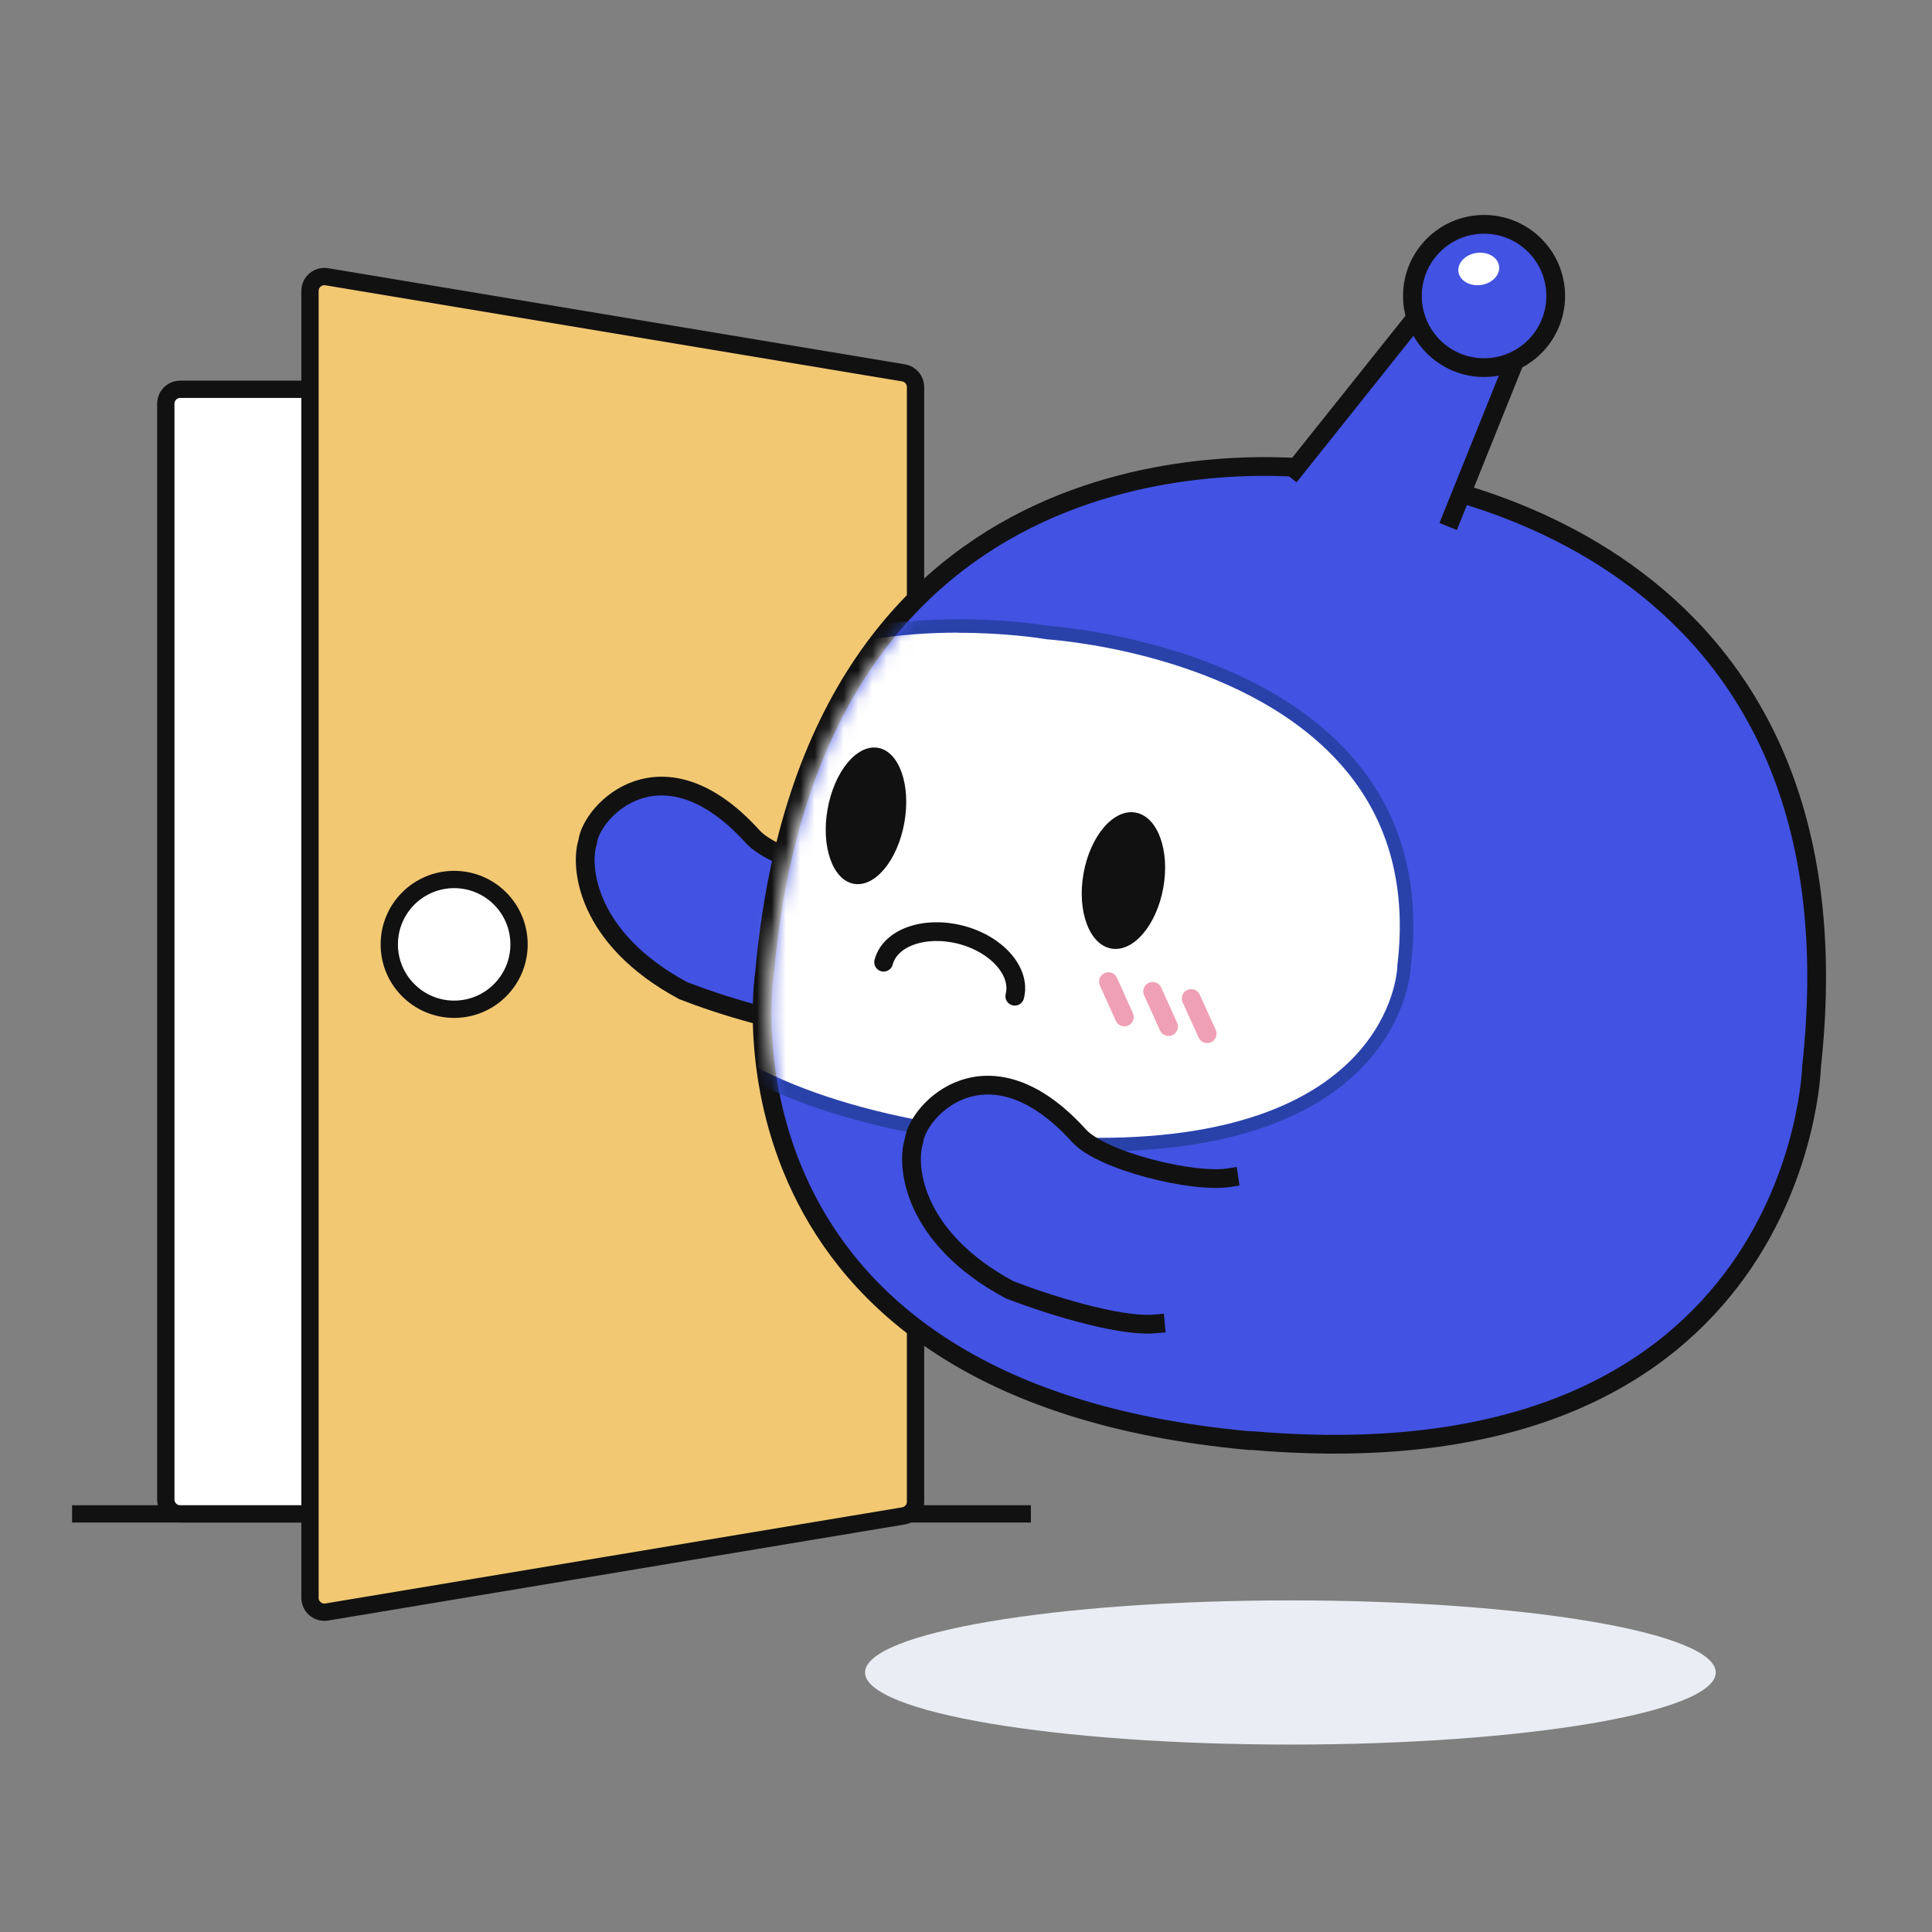 <svg width="134" height="134" viewBox="0 0 134 134" fill="none" xmlns="http://www.w3.org/2000/svg">
<rect x="0" y="0" width="134" height="134" fill="#808080" stroke="none"/>
<path d="M5 105H71.5" stroke="#111111" stroke-width="1.2"/>
<path fill-rule="evenodd" clip-rule="evenodd" d="M12.5 27C11.948 27 11.5 27.448 11.5 28V104C11.5 104.552 11.948 105 12.5 105H41.5C42.052 105 42.5 104.552 42.5 104V28C42.5 27.448 42.052 27 41.5 27H12.5Z" fill="white" stroke="#111111" stroke-width="1.2" stroke-miterlimit="10"/>
<path d="M21.5 20.18C21.5 19.562 22.055 19.093 22.664 19.194L62.664 25.861C63.147 25.941 63.5 26.358 63.5 26.847V104.153C63.5 104.642 63.147 105.059 62.664 105.139L22.664 111.806C22.055 111.908 21.5 111.437 21.5 110.82V20.18Z" fill="#F2C873" stroke="#111111" stroke-width="1.2" stroke-miterlimit="10"/>
<circle cx="31.5" cy="65.5" r="4.5" fill="white" stroke="#111111" stroke-width="1.2" stroke-miterlimit="10"/>
<path d="M89.5 121C73.208 121 60 118.761 60 116C60 113.239 73.208 111 89.5 111C105.792 111 119 113.239 119 116C119 118.761 105.792 121 89.5 121Z" fill="#EAEDF3"/>
<path d="M52.209 58.033C53.782 59.77 60.058 61.328 62.6 60.942L57.507 71.08C54.891 71.321 49.674 69.603 47.393 68.714C40.596 65.064 40.224 60.047 40.755 58.406C41.008 56.221 45.918 51.084 52.209 58.033Z" fill="#4252E2"/>
<path d="M62.6 60.942C60.058 61.328 53.782 59.77 52.209 58.033C45.918 51.084 41.008 56.221 40.755 58.406C40.224 60.047 40.596 65.064 47.393 68.714C49.674 69.603 54.891 71.321 57.507 71.08" stroke="#111111" stroke-width="1.3" stroke-linecap="square"/>
<path d="M53.023 67.556C56.38 29.651 87.317 31.999 92.173 32.612C92.531 32.659 92.88 32.688 93.238 32.706C98.123 32.961 129.672 37.336 125.646 73.987C125.646 73.987 124.911 103.17 86.864 99.917C86.864 99.917 86.789 99.917 86.751 99.917C86.713 99.917 86.675 99.917 86.638 99.917C48.61 96.438 53.014 67.585 53.014 67.585L53.023 67.556Z" fill="#4252E2" stroke="#111111" stroke-width="1.3" stroke-miterlimit="10"/>
<mask id="mask0_1808_18774" style="mask-type:luminance" maskUnits="userSpaceOnUse" x="53" y="33" width="72" height="67">
<path d="M53.537 66.317C58.008 29.503 88.252 32.751 92.995 33.498C93.343 33.554 93.69 33.591 94.038 33.619C98.819 34.02 128.978 38.016 124.507 74.821C124.507 74.821 122.873 103.216 85.697 98.876C85.697 98.876 85.622 98.876 85.594 98.866C85.566 98.857 85.528 98.866 85.49 98.857C48.334 94.292 53.547 66.317 53.547 66.317H53.537Z" fill="white"/>
</mask>
<g mask="url(#mask0_1808_18774)">
<path d="M76.15 79.395C96.7 79.395 97.358 67.578 97.376 67.074C98.043 61.548 96.822 56.881 93.742 53.157C87.101 45.139 74.168 43.981 72.712 43.869C72.214 43.785 69.763 43.402 66.447 43.402C58.529 43.402 44.966 45.624 43.163 60.522C43.144 60.605 42.355 64.61 45.436 68.866C49.174 74.047 57.102 77.51 68.363 78.882L68.495 78.901C71.237 79.218 73.801 79.386 76.159 79.386L76.15 79.395Z" fill="white"/>
<path d="M66.447 43.879C58.679 43.879 45.389 46.054 43.623 60.587V60.624L43.614 60.662C43.586 60.821 42.863 64.536 45.831 68.624C49.494 73.674 57.299 77.062 68.41 78.425H68.495L68.579 78.444C71.266 78.761 73.811 78.92 76.159 78.92C96.203 78.92 96.898 67.532 96.916 67.056V67.019V66.981C97.564 61.633 96.372 57.078 93.375 53.465C86.866 45.606 74.102 44.458 72.674 44.346H72.627L72.58 44.336C72.13 44.261 69.716 43.888 66.438 43.888M66.447 42.945C69.791 42.945 72.27 43.328 72.74 43.412C74.403 43.533 100.429 45.783 97.846 67.093C97.846 67.093 97.442 79.863 76.15 79.863C73.839 79.863 71.284 79.713 68.457 79.377C68.457 79.377 68.401 79.377 68.373 79.377C68.344 79.377 68.316 79.377 68.288 79.368C39.416 75.849 42.684 60.484 42.684 60.484C44.525 45.307 58.154 42.955 66.438 42.955L66.447 42.945Z" fill="#2942AA"/>
</g>
<path d="M70.383 69.095C70.826 67.391 69.138 65.477 66.634 64.832C64.129 64.187 61.729 65.032 61.287 66.737" fill="white"/>
<path d="M70.383 69.095C70.826 67.391 69.138 65.477 66.634 64.832C64.129 64.187 61.729 65.032 61.287 66.737" stroke="#111111" stroke-width="1.3" stroke-miterlimit="10" stroke-linecap="round"/>
<path d="M82.621 69.254L83.725 71.696" stroke="#EFA0B5" stroke-width="1.3" stroke-miterlimit="10" stroke-linecap="round"/>
<path d="M79.944 68.758L81.047 71.2" stroke="#EFA0B5" stroke-width="1.3" stroke-miterlimit="10" stroke-linecap="round"/>
<path d="M76.879 68.086L77.982 70.537" stroke="#EFA0B5" stroke-width="1.3" stroke-miterlimit="10" stroke-linecap="round"/>
<path d="M77.078 65.79C75.55 65.517 74.688 63.185 75.152 60.581C75.617 57.976 77.232 56.086 78.759 56.358C80.287 56.631 81.149 58.963 80.685 61.567C80.22 64.171 78.606 66.062 77.078 65.79Z" fill="#111111"/>
<path d="M59.221 61.3C57.752 61.038 56.936 58.715 57.401 56.11C57.865 53.506 59.433 51.607 60.903 51.869C62.373 52.131 63.188 54.455 62.724 57.059C62.26 59.664 60.691 61.562 59.221 61.3Z" fill="#111111"/>
<path d="M74.839 78.775C76.412 80.512 82.688 82.07 85.23 81.684L80.137 91.822C77.52 92.063 72.304 90.345 70.023 89.456C63.226 85.806 62.854 80.789 63.385 79.148C63.638 76.963 68.547 71.826 74.839 78.775Z" fill="#4252E2"/>
<path d="M85.23 81.684C82.688 82.07 76.412 80.512 74.839 78.775C68.547 71.826 63.638 76.963 63.385 79.148C62.854 80.789 63.226 85.806 70.023 89.456C72.304 90.345 77.52 92.063 80.137 91.822" stroke="#111111" stroke-width="1.3" stroke-linecap="square"/>
<path d="M89.419 33.048L99.235 20.743C100.14 18.744 102.299 17.763 104.062 18.565C105.826 19.357 106.533 21.629 105.628 23.628L100.442 36.518" fill="#4252E2"/>
<path d="M89.419 33.048L99.235 20.743C100.14 18.744 102.299 17.763 104.062 18.565C105.826 19.357 106.533 21.629 105.628 23.628L100.442 36.518" stroke="#111111" stroke-width="1.3" stroke-miterlimit="10"/>
<path d="M102.931 25.497C100.187 25.497 97.962 23.272 97.962 20.528C97.962 17.783 100.187 15.559 102.931 15.559C105.676 15.559 107.901 17.783 107.901 20.528C107.901 23.272 105.676 25.497 102.931 25.497Z" fill="#4252E2" stroke="#111111" stroke-width="1.3" stroke-miterlimit="10"/>
<path d="M101.155 18.856C101.067 18.243 101.627 17.655 102.406 17.543C103.184 17.432 103.886 17.838 103.974 18.452C104.062 19.065 103.502 19.653 102.724 19.765C101.946 19.876 101.243 19.469 101.155 18.856Z" fill="white"/>
</svg>
